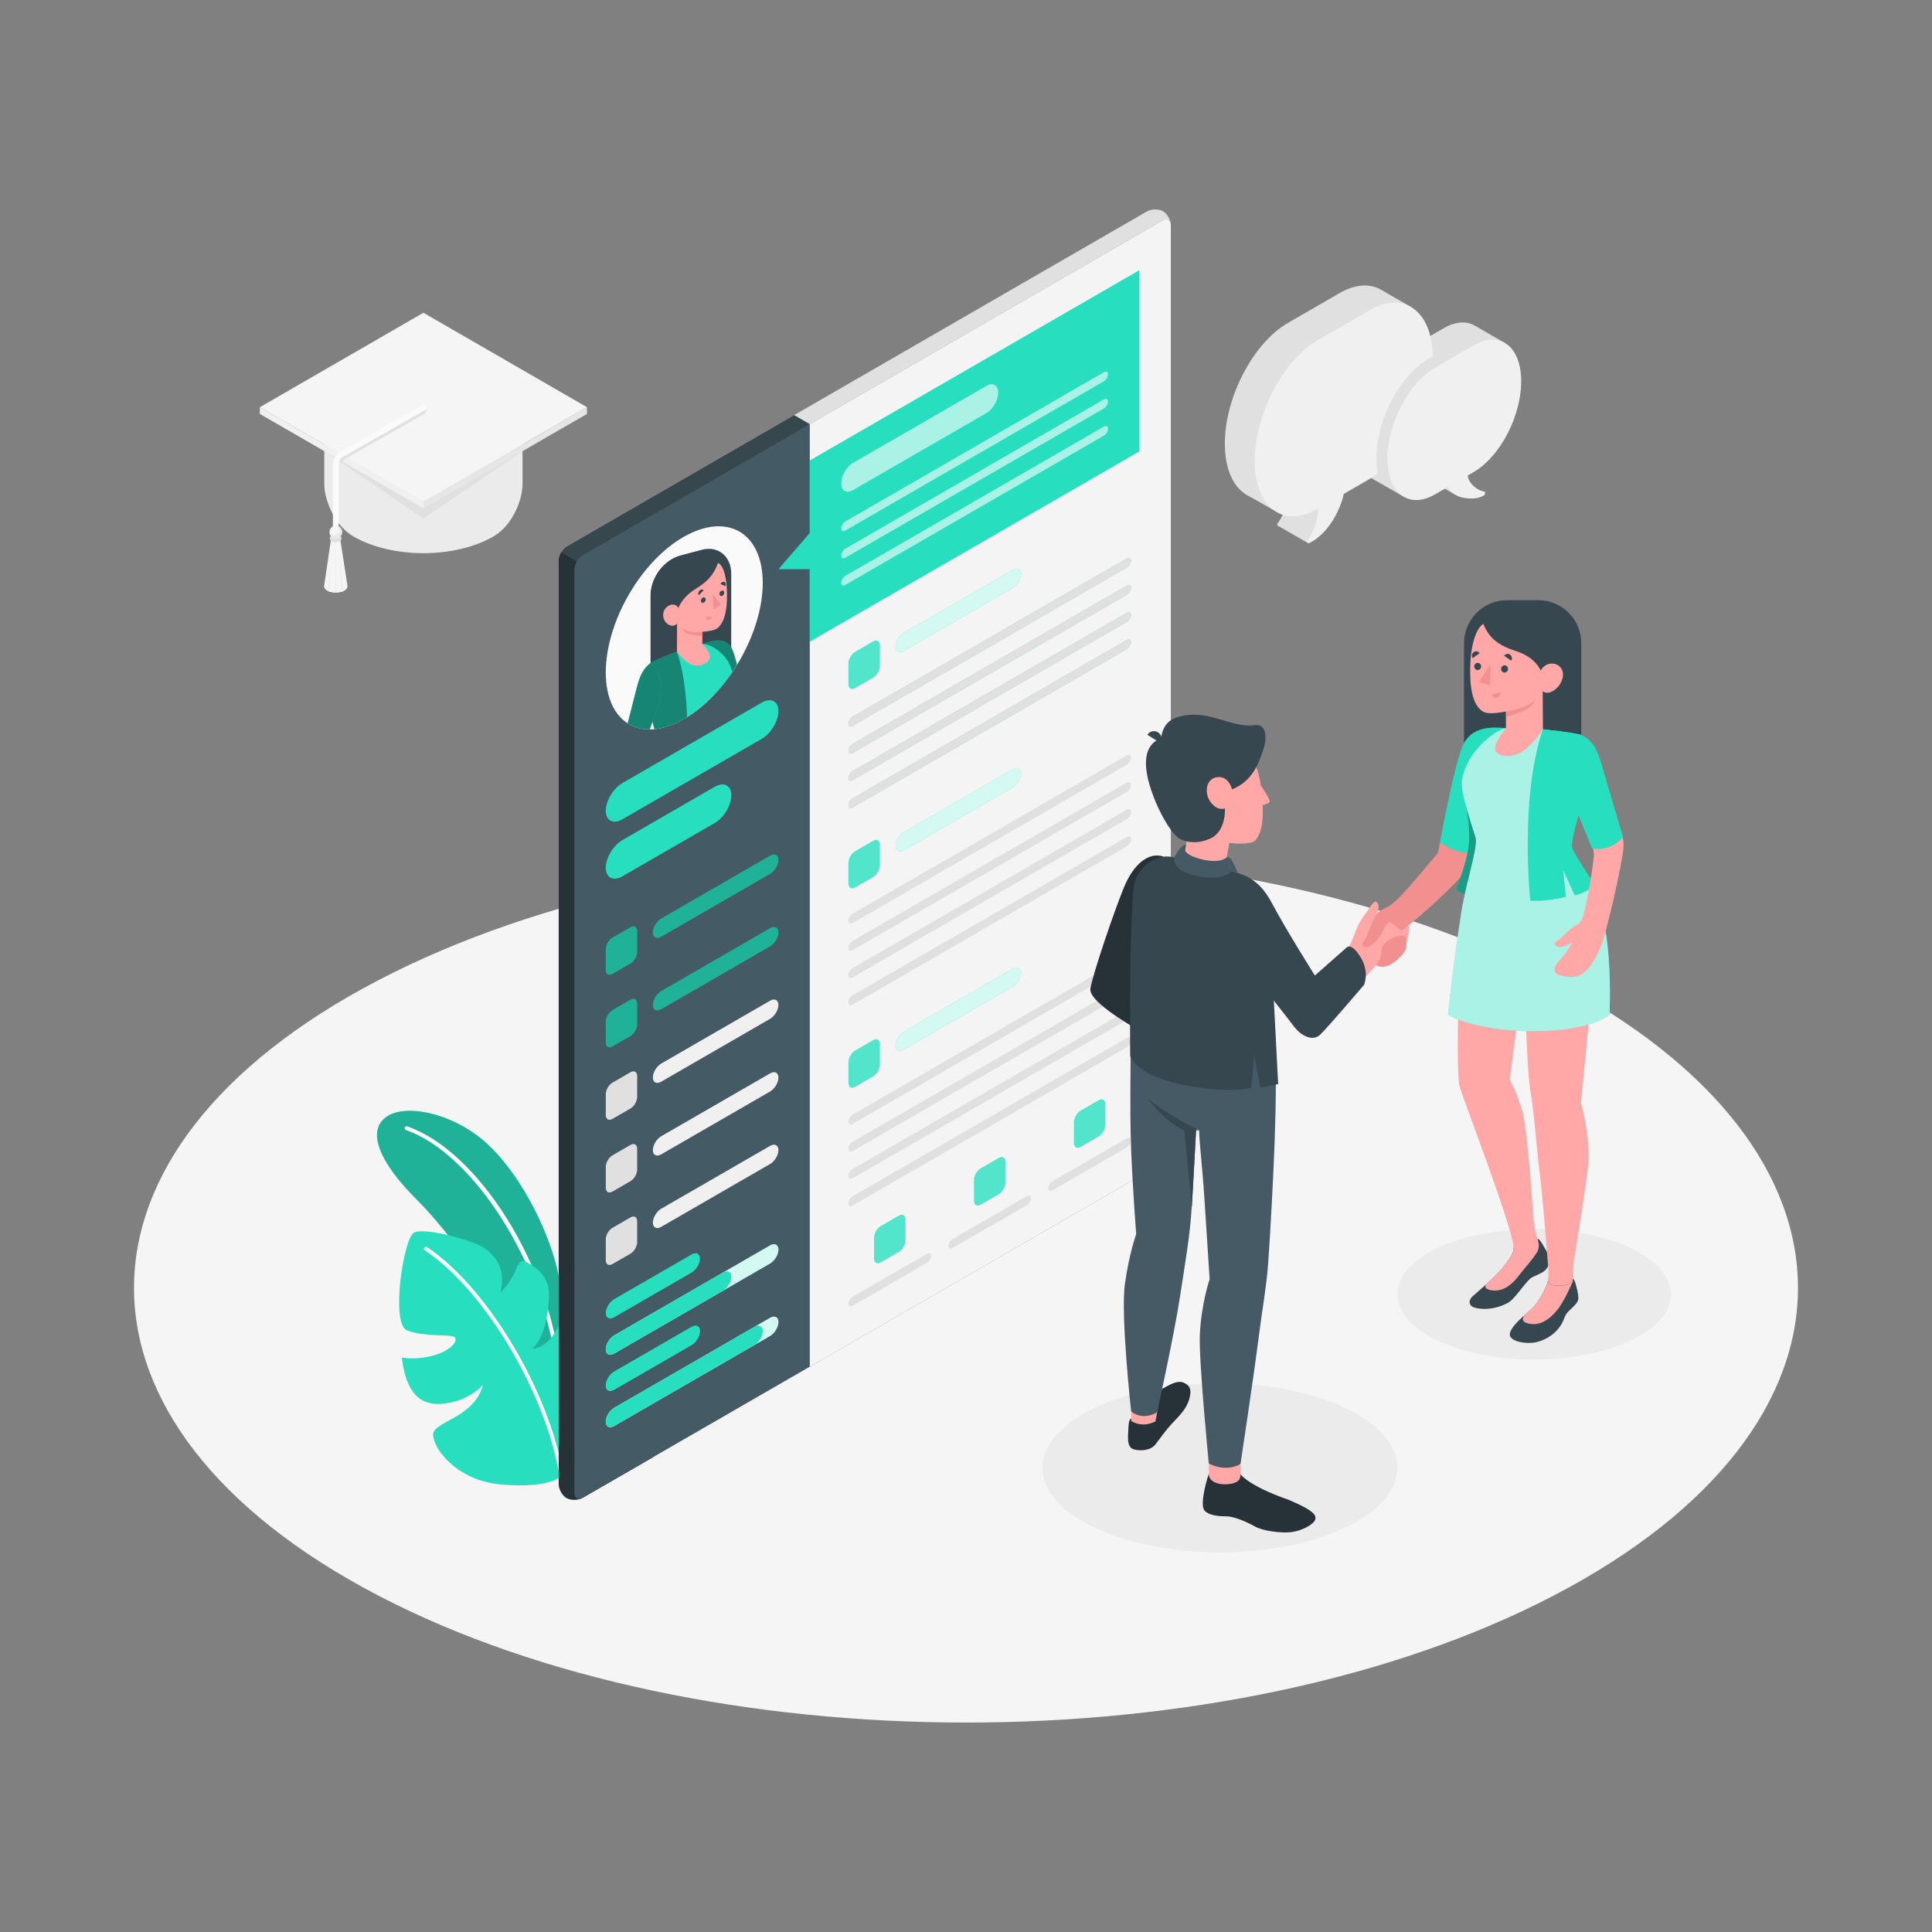 <?xml version="1.0" encoding="utf-8"?>
<!-- Generator: Adobe Illustrator 27.5.0, SVG Export Plug-In . SVG Version: 6.00 Build 0)  -->
<svg version="1.1" xmlns="http://www.w3.org/2000/svg" xmlns:xlink="http://www.w3.org/1999/xlink" x="0px" y="0px"
	 viewBox="0 0 500 500" style="enable-background:new 0 0 500 500;" xml:space="preserve">
<rect x="0" y="0" width="500" height="500" fill="#808080" stroke="none"/>
<g id="Floor">
	<path style="fill:#F5F5F5;" d="M97.748,412.848c84.087,43.927,220.419,43.929,304.505,0.001
		c84.087-43.929,84.087-115.149,0-159.077c-84.087-43.928-220.419-43.928-304.506-0.001C13.66,297.699,13.66,368.92,97.748,412.848z
		"/>
</g>
<g id="Shadow">
	<g id="XMLID_510_">
		<g id="XMLID_511_">
			<path style="fill:#EBEBEB;" d="M348.172,395.336c-17.929,8.546-46.998,8.546-64.927,0c-17.93-8.544-17.93-22.399,0-30.945
				c17.929-8.544,46.997-8.544,64.927,0C366.101,372.936,366.101,386.792,348.172,395.336z"/>
		</g>
	</g>
	<g id="XMLID_576_">
		<g id="XMLID_577_">
			<path style="fill:#EBEBEB;" d="M422.082,346.898c-13.832,6.593-36.257,6.593-50.089,0c-13.832-6.591-13.832-17.28,0-23.874
				c13.832-6.591,36.257-6.591,50.089,0C435.914,329.617,435.914,340.306,422.082,346.898z"/>
		</g>
	</g>
</g>
<g id="Plants">
	<g>
		<g>
			<g id="XMLID_73_">
				<path style="fill:#27DEBF;" d="M144.591,330.23c-2.042-10.56-9.325-25.612-18.248-33.988
					c-8.592-8.064-21.341-10.871-26.421-7.157c-5.079,3.715-1.75,11.763,8.11,21.562c11.124,11.055,32.495,41.714,36.557,59.087
					L144.591,330.23z"/>
			</g>
			<g id="XMLID_3_" style="opacity:0.2;">
				<path d="M144.591,330.23c-2.042-10.56-9.325-25.612-18.248-33.988c-8.592-8.064-21.341-10.871-26.421-7.157
					c-5.079,3.715-1.75,11.763,8.11,21.562c11.124,11.055,32.495,41.714,36.557,59.087L144.591,330.23z"/>
			</g>
		</g>
		<g id="XMLID_242_">
			<path style="fill:#FFFFFF;" d="M144.589,355.638c-0.255,0-0.473-0.194-0.497-0.453c-2.525-26.607-21.124-56.509-39.022-62.735
				c-0.261-0.091-0.399-0.376-0.308-0.637c0.091-0.262,0.377-0.397,0.636-0.309c18.541,6.45,37.087,36.164,39.689,63.587
				c0.026,0.274-0.175,0.519-0.45,0.545C144.621,355.637,144.605,355.638,144.589,355.638z"/>
		</g>
		<g id="XMLID_237_">
			<g id="XMLID_103_">
				<path style="fill:#27DEBF;" d="M144.59,382.487c0,0-3.459,2.764-15.009,1.682c-11.55-1.082-17.486-9.332-17.486-12.874
					c0-3.542,10.604-4.141,12.908-12.923c0,0-2.827,3.562-8.846,4.691s-10.815-0.791-12.185-11.727c0,0,4.074,0.795,8.822-0.73
					c4.748-1.526,5.879-4.133,4.635-4.695c-1.244-0.562-7.853,0.053-12.097-1.611s-0.953-23.688,1.777-25.264
					c2.73-1.576,15.931,2.134,18.491,4.114c2.28,1.763,5.477,4.81,3.958,11.263c0,0,2.393-2.014,3.973-5.879
					c1.242-3.038,2.136-2.301,4.02-1.16c1.884,1.141,3.944,3.212,4.389,6.015c0.445,2.803-0.276,12.463-4.22,15.601
					c0,0,3.781,0.484,6.87-5.902c0,0,6.031,2.421,7.357,6.346C153.272,353.36,154.854,372.533,144.59,382.487z"/>
			</g>
			<g id="XMLID_51_">
				<path style="fill:#FFFFFF;" d="M145.605,384.67c-0.249,0-0.465-0.185-0.496-0.439c-2.635-21.607-19.072-49.953-35.176-60.664
					c-0.23-0.152-0.292-0.463-0.14-0.693c0.154-0.23,0.464-0.292,0.693-0.139c16.308,10.846,32.95,39.525,35.614,61.375
					c0.034,0.274-0.162,0.523-0.436,0.557C145.646,384.669,145.625,384.67,145.605,384.67z"/>
			</g>
		</g>
	</g>
</g>
<g id="Device">
	<path style="fill:#E0E0E0;" d="M146.622,387.688c-1.122-0.648-2.031-2.292-2.031-3.673V145.112c0-1.381,0.969-3.06,2.165-3.75
		l150.026-86.618c1.196-0.69,3.074-0.725,4.196-0.077c1.122,0.648,2.031,2.292,2.031,3.673L150.818,387.611
		C149.622,388.301,147.743,388.336,146.622,387.688z"/>
	<g>
		<path style="fill:#37474F;" d="M148.651,149.648l60.932-39.869l-4.063-2.345l-58.764,33.928c-1.196,0.69-2.165,2.369-2.165,3.75
			v2.192L148.651,149.648z"/>
		<path style="opacity:0.2;fill:#37474F;" d="M148.651,149.648l60.932-39.869l-4.063-2.345l-58.764,33.928
			c-1.196,0.69-2.165,2.369-2.165,3.75v2.192L148.651,149.648z"/>
	</g>
	<g>
		<path style="fill:#263238;" d="M168.962,156.683l-23.737-13.705c-0.392,0.678-0.634,1.443-0.634,2.133v238.903
			c0,1.381,0.91,3.025,2.031,3.673c1.121,0.648,3,0.613,4.196-0.077l18.144-10.475L168.962,156.683z"/>
		<path style="opacity:0.4;fill:#263238;" d="M168.962,156.683l-23.737-13.705c-0.392,0.678-0.634,1.443-0.634,2.133v238.903
			c0,1.381,0.91,3.025,2.031,3.673c1.121,0.648,3,0.613,4.196-0.077l18.144-10.475L168.962,156.683z"/>
	</g>
	<g>
		<path style="fill:#455A64;" d="M150.818,387.611l150.027-86.618c1.196-0.69,2.165-2.369,2.165-3.75l-0.001-238.903
			c0-1.381-0.969-1.94-2.165-1.25l-150.027,86.618c-1.196,0.69-2.165,2.369-2.165,3.75l0.001,238.903
			C148.653,387.741,149.622,388.301,150.818,387.611z"/>
		<path style="opacity:0.1;fill:#455A64;" d="M150.818,387.611l150.027-86.618c1.196-0.69,2.165-2.369,2.165-3.75l-0.001-238.903
			c0-1.381-0.969-1.94-2.165-1.25l-150.027,86.618c-1.196,0.69-2.165,2.369-2.165,3.75l0.001,238.903
			C148.653,387.741,149.622,388.301,150.818,387.611z"/>
	</g>
	<path style="fill:#27DEBF;" d="M161.106,202.639l36.022-20.797c2.391-1.381,4.33-0.4,4.33,2.19c0,2.59-1.939,5.81-4.33,7.19
		l-36.022,20.797c-2.391,1.381-4.33,0.4-4.33-2.19C156.776,207.239,158.715,204.02,161.106,202.639z"/>
	<path style="fill:#27DEBF;" d="M161.106,217.398l23.836-13.762c2.391-1.381,4.33-0.4,4.33,2.19c0,2.59-1.939,5.81-4.33,7.19
		l-23.836,13.762c-2.391,1.381-4.33,0.4-4.33-2.19C156.776,221.998,158.715,218.778,161.106,217.398z"/>
	<path style="fill:#27DEBF;" d="M158.508,242.663l4.66-2.691c0.957-0.552,1.732-0.105,1.732,1v5.381c0,1.105-0.775,2.448-1.732,3
		l-4.66,2.69c-0.957,0.552-1.732,0.105-1.732-1v-5.381C156.776,244.559,157.552,243.216,158.508,242.663z"/>
	<path style="opacity:0.2;" d="M158.508,242.663l4.66-2.691c0.957-0.552,1.732-0.105,1.732,1v5.381c0,1.105-0.775,2.448-1.732,3
		l-4.66,2.69c-0.957,0.552-1.732,0.105-1.732-1v-5.381C156.776,244.559,157.552,243.216,158.508,242.663z"/>
	<g>
		<g>
			<path style="fill:#27DEBF;" d="M158.508,261.426l4.66-2.691c0.957-0.552,1.732-0.104,1.732,1v5.381c0,1.105-0.775,2.448-1.732,3
				l-4.66,2.69c-0.957,0.552-1.732,0.105-1.732-1v-5.381C156.776,263.322,157.552,261.978,158.508,261.426z"/>
		</g>
		<g style="opacity:0.2;">
			<path d="M158.508,261.426l4.66-2.691c0.957-0.552,1.732-0.104,1.732,1v5.381c0,1.105-0.775,2.448-1.732,3l-4.66,2.69
				c-0.957,0.552-1.732,0.105-1.732-1v-5.381C156.776,263.322,157.552,261.978,158.508,261.426z"/>
		</g>
	</g>
	<g>
		<path style="fill:#27DEBF;" d="M171.127,256.486l28.166-16.262c1.196-0.69,2.165-0.2,2.165,1.095c0,1.295-0.969,2.905-2.165,3.595
			l-28.166,16.262c-1.196,0.69-2.165,0.2-2.165-1.095C168.962,258.786,169.932,257.176,171.127,256.486z"/>
		<path style="opacity:0.2;" d="M171.127,256.486l28.166-16.262c1.196-0.69,2.165-0.2,2.165,1.095c0,1.295-0.969,2.905-2.165,3.595
			l-28.166,16.262c-1.196,0.69-2.165,0.2-2.165-1.095C168.962,258.786,169.932,257.176,171.127,256.486z"/>
	</g>
	<g>
		<path style="fill:#E0E0E0;" d="M158.508,280.187l4.66-2.691c0.957-0.552,1.732-0.105,1.732,1v5.381c0,1.104-0.775,2.448-1.732,3
			l-4.66,2.69c-0.957,0.552-1.732,0.104-1.732-1v-5.381C156.776,282.082,157.552,280.739,158.508,280.187z"/>
	</g>
	<g>
		<path style="fill:#F0F0F0;" d="M171.127,275.246l28.166-16.262c1.196-0.69,2.165-0.2,2.165,1.095c0,1.295-0.969,2.905-2.165,3.595
			l-28.166,16.262c-1.196,0.69-2.165,0.2-2.165-1.095C168.962,277.546,169.932,275.937,171.127,275.246z"/>
	</g>
	<g>
		<path style="fill:#E0E0E0;" d="M158.508,298.998l4.66-2.69c0.957-0.552,1.732-0.105,1.732,1v5.381c0,1.105-0.775,2.448-1.732,3
			l-4.66,2.69c-0.957,0.552-1.732,0.104-1.732-1v-5.381C156.776,300.893,157.552,299.55,158.508,298.998z"/>
	</g>
	<g>
		<path style="fill:#F0F0F0;" d="M171.127,294.057l28.166-16.262c1.196-0.69,2.165-0.2,2.165,1.095c0,1.295-0.969,2.905-2.165,3.595
			l-28.166,16.262c-1.196,0.69-2.165,0.2-2.165-1.095C168.962,296.357,169.932,294.747,171.127,294.057z"/>
	</g>
	<g>
		<path style="fill:#E0E0E0;" d="M158.508,317.758l4.66-2.691c0.957-0.552,1.732-0.105,1.732,1v5.381c0,1.105-0.775,2.448-1.732,3
			l-4.66,2.69c-0.957,0.552-1.732,0.105-1.732-1v-5.381C156.776,319.653,157.552,318.31,158.508,317.758z"/>
	</g>
	<g>
		<path style="fill:#F0F0F0;" d="M171.127,312.817l28.166-16.262c1.196-0.69,2.165-0.2,2.165,1.095c0,1.295-0.969,2.905-2.165,3.595
			l-28.166,16.262c-1.196,0.69-2.165,0.2-2.165-1.095C168.962,315.117,169.932,313.508,171.127,312.817z"/>
	</g>
	<g>
		<path style="fill:#27DEBF;" d="M158.942,336.222l20.042-11.571c1.196-0.69,2.165-0.2,2.165,1.095c0,1.295-0.969,2.905-2.165,3.595
			l-20.042,11.571c-1.196,0.69-2.165,0.2-2.165-1.095C156.777,338.522,157.746,336.913,158.942,336.222z"/>
	</g>
	<g>
		<path style="fill:#27DEBF;" d="M158.942,345.603l40.352-23.297c1.196-0.69,2.165-0.2,2.165,1.095c0,1.295-0.969,2.905-2.165,3.595
			l-40.352,23.297c-1.196,0.69-2.165,0.2-2.165-1.095C156.777,347.903,157.746,346.294,158.942,345.603z"/>
		<path style="opacity:0.8;fill:#FFFFFF;" d="M158.942,345.603l40.352-23.297c1.196-0.69,2.165-0.2,2.165,1.095
			c0,1.295-0.969,2.905-2.165,3.595l-40.352,23.297c-1.196,0.69-2.165,0.2-2.165-1.095
			C156.777,347.903,157.746,346.294,158.942,345.603z"/>
	</g>
	<g>
		<path style="fill:#27DEBF;" d="M158.942,345.603l28.167-16.262c1.196-0.69,2.165-0.2,2.165,1.096c0,1.295-0.97,2.905-2.165,3.595
			l-28.166,16.261c-1.196,0.69-2.165,0.2-2.165-1.095C156.777,347.903,157.746,346.294,158.942,345.603z"/>
	</g>
	<path style="fill:#27DEBF;" d="M158.942,354.973l20.042-11.571c1.196-0.69,2.165-0.2,2.165,1.095c0,1.295-0.969,2.905-2.165,3.595
		l-20.042,11.571c-1.196,0.69-2.165,0.2-2.165-1.095C156.777,357.273,157.746,355.664,158.942,354.973z"/>
	<g>
		<path style="fill:#27DEBF;" d="M171.127,237.723l28.166-16.262c1.196-0.69,2.165-0.2,2.165,1.095c0,1.295-0.969,2.905-2.165,3.595
			l-28.166,16.262c-1.196,0.69-2.165,0.2-2.165-1.095C168.962,240.023,169.932,238.413,171.127,237.723z"/>
		<path style="opacity:0.2;" d="M171.127,237.723l28.166-16.262c1.196-0.69,2.165-0.2,2.165,1.095c0,1.295-0.969,2.905-2.165,3.595
			l-28.166,16.262c-1.196,0.69-2.165,0.2-2.165-1.095C168.962,240.023,169.932,238.413,171.127,237.723z"/>
	</g>
	<g>
		<path style="fill:#27DEBF;" d="M158.942,354.973l20.042-11.571c1.196-0.69,2.165-0.2,2.165,1.095c0,1.295-0.969,2.905-2.165,3.595
			l-20.042,11.571c-1.196,0.69-2.165,0.2-2.165-1.095C156.777,357.273,157.746,355.664,158.942,354.973z"/>
	</g>
	<g>
		<path style="fill:#27DEBF;" d="M158.942,364.354l40.352-23.297c1.196-0.69,2.165-0.2,2.165,1.095c0,1.295-0.969,2.905-2.165,3.595
			l-40.352,23.297c-1.196,0.69-2.165,0.2-2.165-1.095C156.777,366.654,157.746,365.045,158.942,364.354z"/>
		<path style="opacity:0.8;fill:#FFFFFF;" d="M158.942,364.354l40.352-23.297c1.196-0.69,2.165-0.2,2.165,1.095
			c0,1.295-0.969,2.905-2.165,3.595l-40.352,23.297c-1.196,0.69-2.165,0.2-2.165-1.095
			C156.777,366.654,157.746,365.045,158.942,364.354z"/>
	</g>
	<g>
		<path style="fill:#27DEBF;" d="M158.942,364.354l36.291-20.952c1.196-0.69,2.165-0.2,2.165,1.095c0,1.295-0.97,2.905-2.166,3.595
			l-36.29,20.952c-1.196,0.69-2.165,0.2-2.165-1.095C156.777,366.654,157.746,365.045,158.942,364.354z"/>
	</g>
	<g>
		<path style="fill:#EBEBEB;" d="M300.844,57.089l-91.261,52.69v243.904l91.262-52.69c1.196-0.69,2.165-2.369,2.165-3.75
			l-0.001-238.903C303.009,56.958,302.039,56.399,300.844,57.089z"/>
		<path style="opacity:0.6;fill:#FAFAFA;" d="M300.844,57.089l-91.261,52.69v243.904l91.262-52.69
			c1.196-0.69,2.165-2.369,2.165-3.75l-0.001-238.903C303.009,56.958,302.039,56.399,300.844,57.089z"/>
	</g>
	<polygon style="fill:#27DEBF;" points="209.582,119.16 209.583,137.922 201.458,147.303 209.581,147.303 209.582,166.065 
		294.885,116.815 294.885,69.91 	"/>
	<g style="opacity:0.6;">
		<path style="fill:#FFFFFF;" d="M220.737,119.813l34.558-19.952c1.674-0.966,3.031-0.183,3.031,1.75v0.036
			c0,1.933-1.357,4.284-3.031,5.25l-34.557,19.953c-1.674,0.966-3.031,0.183-3.031-1.75v-0.036
			C217.706,123.13,219.063,120.779,220.737,119.813z"/>
	</g>
	<path style="fill:#27DEBF;" d="M218.789,134.952l66.89-38.619c0.598-0.345,1.082-0.1,1.082,0.548c0,0.648-0.485,1.452-1.082,1.798
		l-66.89,38.619c-0.598,0.345-1.083,0.1-1.083-0.548S218.191,135.297,218.789,134.952z"/>
	<g>
		<path style="fill:#27DEBF;" d="M218.789,134.952l66.89-38.619c0.598-0.345,1.082-0.1,1.082,0.548c0,0.648-0.485,1.452-1.082,1.798
			l-66.89,38.619c-0.598,0.345-1.083,0.1-1.083-0.548S218.191,135.297,218.789,134.952z"/>
		<path style="opacity:0.6;fill:#FFFFFF;" d="M218.789,134.952l66.89-38.619c0.598-0.345,1.082-0.1,1.082,0.548
			c0,0.648-0.485,1.452-1.082,1.798l-66.89,38.619c-0.598,0.345-1.083,0.1-1.083-0.548S218.191,135.297,218.789,134.952z"/>
	</g>
	<g>
		<g>
			<path style="fill:#27DEBF;" d="M218.789,141.987l66.89-38.619c0.598-0.345,1.082-0.1,1.082,0.548
				c0,0.648-0.485,1.452-1.082,1.798l-66.89,38.619c-0.598,0.345-1.083,0.1-1.083-0.548S218.191,142.333,218.789,141.987z"/>
			<path style="opacity:0.6;fill:#FFFFFF;" d="M218.789,141.987l66.89-38.619c0.598-0.345,1.082-0.1,1.082,0.548
				c0,0.648-0.485,1.452-1.082,1.798l-66.89,38.619c-0.598,0.345-1.083,0.1-1.083-0.548S218.191,142.333,218.789,141.987z"/>
		</g>
		<path style="opacity:0.6;fill:#FFFFFF;" d="M218.789,149.023l66.89-38.619c0.598-0.345,1.082-0.1,1.082,0.548
			c0,0.648-0.485,1.452-1.082,1.798l-66.89,38.619c-0.598,0.345-1.083,0.1-1.083-0.548S218.191,149.368,218.789,149.023z"/>
	</g>
	<g>
		<path style="fill:#27DEBF;" d="M221.309,168.696l4.66-2.691c0.957-0.552,1.732-0.105,1.732,1v5.381c0,1.105-0.776,2.448-1.732,3
			l-4.66,2.69c-0.957,0.552-1.732,0.105-1.732-1v-5.381C219.577,170.592,220.352,169.248,221.309,168.696z"/>
		<path style="opacity:0.2;fill:#FFFFFF;" d="M221.309,168.696l4.66-2.691c0.957-0.552,1.732-0.105,1.732,1v5.381
			c0,1.105-0.776,2.448-1.732,3l-4.66,2.69c-0.957,0.552-1.732,0.105-1.732-1v-5.381
			C219.577,170.592,220.352,169.248,221.309,168.696z"/>
	</g>
	<g>
		<path style="fill:#27DEBF;" d="M233.928,163.755l28.166-16.262c1.196-0.69,2.165-0.2,2.165,1.095c0,1.295-0.969,2.905-2.165,3.595
			l-28.166,16.262c-1.196,0.69-2.165,0.2-2.165-1.095C231.763,166.055,232.732,164.446,233.928,163.755z"/>
		<path style="opacity:0.8;fill:#FFFFFF;" d="M233.928,163.755l28.166-16.262c1.196-0.69,2.165-0.2,2.165,1.095
			c0,1.295-0.969,2.905-2.165,3.595l-28.166,16.262c-1.196,0.69-2.165,0.2-2.165-1.095
			C231.763,166.055,232.732,164.446,233.928,163.755z"/>
	</g>
	<path style="fill:#27DEBF;" d="M220.659,185.497l70.952-40.971c0.598-0.345,1.083-0.1,1.083,0.548c0,0.648-0.485,1.452-1.083,1.798
		l-70.952,40.971c-0.598,0.345-1.083,0.1-1.083-0.548S220.061,185.842,220.659,185.497z"/>
	<path style="fill:#27DEBF;" d="M220.659,192.532l70.952-40.971c0.598-0.345,1.083-0.1,1.083,0.548s-0.485,1.452-1.083,1.798
		l-70.952,40.971c-0.598,0.345-1.083,0.1-1.083-0.548S220.061,192.878,220.659,192.532z"/>
	<path style="fill:#27DEBF;" d="M220.659,199.568l70.952-40.971c0.598-0.345,1.083-0.1,1.083,0.548s-0.485,1.452-1.083,1.798
		l-70.952,40.971c-0.598,0.345-1.083,0.1-1.083-0.548S220.061,199.913,220.659,199.568z"/>
	<path style="fill:#27DEBF;" d="M220.659,206.623l70.952-40.971c0.598-0.345,1.083-0.1,1.083,0.548c0,0.648-0.485,1.452-1.083,1.798
		l-70.952,40.971c-0.598,0.345-1.083,0.1-1.083-0.548C219.577,207.773,220.061,206.968,220.659,206.623z"/>
	<g>
		<path style="fill:#E0E0E0;" d="M220.659,185.497l70.952-40.971c0.598-0.345,1.083-0.1,1.083,0.548
			c0,0.648-0.485,1.452-1.083,1.798l-70.952,40.971c-0.598,0.345-1.083,0.1-1.083-0.548S220.061,185.842,220.659,185.497z"/>
		<path style="fill:#E0E0E0;" d="M220.659,192.532l70.952-40.971c0.598-0.345,1.083-0.1,1.083,0.548s-0.485,1.452-1.083,1.798
			l-70.952,40.971c-0.598,0.345-1.083,0.1-1.083-0.548S220.061,192.878,220.659,192.532z"/>
		<path style="fill:#E0E0E0;" d="M220.659,199.568l70.952-40.971c0.598-0.345,1.083-0.1,1.083,0.548s-0.485,1.452-1.083,1.798
			l-70.952,40.971c-0.598,0.345-1.083,0.1-1.083-0.548S220.061,199.913,220.659,199.568z"/>
		<path style="fill:#E0E0E0;" d="M220.659,206.623l70.952-40.971c0.598-0.345,1.083-0.1,1.083,0.548
			c0,0.648-0.485,1.452-1.083,1.798l-70.952,40.971c-0.598,0.345-1.083,0.1-1.083-0.548
			C219.577,207.773,220.061,206.968,220.659,206.623z"/>
		<path style="opacity:0.8;fill:#E0E0E0;" d="M220.659,185.497l70.952-40.971c0.598-0.345,1.083-0.1,1.083,0.548
			c0,0.648-0.485,1.452-1.083,1.798l-70.952,40.971c-0.598,0.345-1.083,0.1-1.083-0.548S220.061,185.842,220.659,185.497z"/>
		<path style="opacity:0.8;fill:#E0E0E0;" d="M220.659,192.532l70.952-40.971c0.598-0.345,1.083-0.1,1.083,0.548
			s-0.485,1.452-1.083,1.798l-70.952,40.971c-0.598,0.345-1.083,0.1-1.083-0.548S220.061,192.878,220.659,192.532z"/>
		<path style="opacity:0.8;fill:#E0E0E0;" d="M220.659,199.568l70.952-40.971c0.598-0.345,1.083-0.1,1.083,0.548
			s-0.485,1.452-1.083,1.798l-70.952,40.971c-0.598,0.345-1.083,0.1-1.083-0.548S220.061,199.913,220.659,199.568z"/>
		<path style="opacity:0.8;fill:#E0E0E0;" d="M220.659,206.623l70.952-40.971c0.598-0.345,1.083-0.1,1.083,0.548
			c0,0.648-0.485,1.452-1.083,1.798l-70.952,40.971c-0.598,0.345-1.083,0.1-1.083-0.548
			C219.577,207.773,220.061,206.968,220.659,206.623z"/>
	</g>
	<g>
		<path style="fill:#E0E0E0;" d="M220.659,236.497l70.952-40.971c0.598-0.345,1.083-0.1,1.083,0.548
			c0,0.648-0.485,1.452-1.083,1.798l-70.952,40.971c-0.598,0.345-1.083,0.1-1.083-0.548S220.061,236.842,220.659,236.497z"/>
		<path style="fill:#E0E0E0;" d="M220.659,243.532l70.952-40.971c0.598-0.345,1.083-0.1,1.083,0.548s-0.485,1.452-1.083,1.798
			l-70.952,40.971c-0.598,0.345-1.083,0.1-1.083-0.548S220.061,243.878,220.659,243.532z"/>
		<path style="fill:#E0E0E0;" d="M220.659,250.568l70.952-40.971c0.598-0.345,1.083-0.1,1.083,0.548s-0.485,1.452-1.083,1.798
			l-70.952,40.971c-0.598,0.345-1.083,0.1-1.083-0.548S220.061,250.913,220.659,250.568z"/>
		<path style="fill:#E0E0E0;" d="M220.659,257.623l70.952-40.971c0.598-0.345,1.083-0.1,1.083,0.548
			c0,0.648-0.485,1.452-1.083,1.798l-70.952,40.971c-0.598,0.345-1.083,0.1-1.083-0.548
			C219.577,258.773,220.061,257.968,220.659,257.623z"/>
		<path style="opacity:0.8;fill:#E0E0E0;" d="M220.659,236.497l70.952-40.971c0.598-0.345,1.083-0.1,1.083,0.548
			c0,0.648-0.485,1.452-1.083,1.798l-70.952,40.971c-0.598,0.345-1.083,0.1-1.083-0.548S220.061,236.842,220.659,236.497z"/>
		<path style="opacity:0.8;fill:#E0E0E0;" d="M220.659,243.532l70.952-40.971c0.598-0.345,1.083-0.1,1.083,0.548
			s-0.485,1.452-1.083,1.798l-70.952,40.971c-0.598,0.345-1.083,0.1-1.083-0.548S220.061,243.878,220.659,243.532z"/>
		<path style="opacity:0.8;fill:#E0E0E0;" d="M220.659,250.568l70.952-40.971c0.598-0.345,1.083-0.1,1.083,0.548
			s-0.485,1.452-1.083,1.798l-70.952,40.971c-0.598,0.345-1.083,0.1-1.083-0.548S220.061,250.913,220.659,250.568z"/>
		<path style="opacity:0.8;fill:#E0E0E0;" d="M220.659,257.623l70.952-40.971c0.598-0.345,1.083-0.1,1.083,0.548
			c0,0.648-0.485,1.452-1.083,1.798l-70.952,40.971c-0.598,0.345-1.083,0.1-1.083-0.548
			C219.577,258.773,220.061,257.968,220.659,257.623z"/>
	</g>
	<g>
		<path style="fill:#E0E0E0;" d="M220.659,288.497l70.952-40.971c0.598-0.345,1.083-0.1,1.083,0.548
			c0,0.648-0.485,1.452-1.083,1.798l-70.952,40.971c-0.598,0.345-1.083,0.1-1.083-0.548
			C219.577,289.647,220.061,288.842,220.659,288.497z"/>
		<path style="fill:#E0E0E0;" d="M220.659,295.532l70.952-40.971c0.598-0.345,1.083-0.1,1.083,0.548s-0.485,1.452-1.083,1.798
			l-70.952,40.971c-0.598,0.345-1.083,0.1-1.083-0.548C219.577,296.682,220.061,295.878,220.659,295.532z"/>
		<path style="fill:#E0E0E0;" d="M220.659,302.568l70.952-40.971c0.598-0.345,1.083-0.1,1.083,0.548
			c0,0.648-0.485,1.452-1.083,1.798l-70.952,40.971c-0.598,0.345-1.083,0.1-1.083-0.548
			C219.577,303.718,220.061,302.913,220.659,302.568z"/>
		<path style="fill:#E0E0E0;" d="M220.659,309.623l70.952-40.971c0.598-0.345,1.083-0.1,1.083,0.548
			c0,0.648-0.485,1.452-1.083,1.798l-70.952,40.971c-0.598,0.345-1.083,0.1-1.083-0.548
			C219.577,310.773,220.061,309.968,220.659,309.623z"/>
		<path style="opacity:0.8;fill:#E0E0E0;" d="M220.659,288.497l70.952-40.971c0.598-0.345,1.083-0.1,1.083,0.548
			c0,0.648-0.485,1.452-1.083,1.798l-70.952,40.971c-0.598,0.345-1.083,0.1-1.083-0.548
			C219.577,289.647,220.061,288.842,220.659,288.497z"/>
		<path style="opacity:0.8;fill:#E0E0E0;" d="M220.659,295.532l70.952-40.971c0.598-0.345,1.083-0.1,1.083,0.548
			s-0.485,1.452-1.083,1.798l-70.952,40.971c-0.598,0.345-1.083,0.1-1.083-0.548C219.577,296.682,220.061,295.878,220.659,295.532z"
			/>
		<path style="opacity:0.8;fill:#E0E0E0;" d="M220.659,302.568l70.952-40.971c0.598-0.345,1.083-0.1,1.083,0.548
			c0,0.648-0.485,1.452-1.083,1.798l-70.952,40.971c-0.598,0.345-1.083,0.1-1.083-0.548
			C219.577,303.718,220.061,302.913,220.659,302.568z"/>
		<path style="opacity:0.8;fill:#E0E0E0;" d="M220.659,309.623l70.952-40.971c0.598-0.345,1.083-0.1,1.083,0.548
			c0,0.648-0.485,1.452-1.083,1.798l-70.952,40.971c-0.598,0.345-1.083,0.1-1.083-0.548
			C219.577,310.773,220.061,309.968,220.659,309.623z"/>
	</g>
	<g>
		<path style="fill:#27DEBF;" d="M221.309,220.292l4.66-2.69c0.957-0.552,1.732-0.105,1.732,1v5.381c0,1.105-0.776,2.448-1.732,3
			l-4.66,2.69c-0.957,0.552-1.732,0.105-1.732-1v-5.381C219.577,222.187,220.352,220.844,221.309,220.292z"/>
		<path style="opacity:0.2;fill:#FFFFFF;" d="M221.309,220.292l4.66-2.69c0.957-0.552,1.732-0.105,1.732,1v5.381
			c0,1.105-0.776,2.448-1.732,3l-4.66,2.69c-0.957,0.552-1.732,0.105-1.732-1v-5.381
			C219.577,222.187,220.352,220.844,221.309,220.292z"/>
	</g>
	<g>
		<path style="fill:#27DEBF;" d="M233.928,215.351l28.166-16.262c1.196-0.69,2.165-0.2,2.165,1.095c0,1.295-0.969,2.905-2.165,3.595
			l-28.166,16.262c-1.196,0.69-2.165,0.2-2.165-1.095S232.732,216.041,233.928,215.351z"/>
		<path style="opacity:0.8;fill:#FFFFFF;" d="M233.928,215.351l28.166-16.262c1.196-0.69,2.165-0.2,2.165,1.095
			c0,1.295-0.969,2.905-2.165,3.595l-28.166,16.262c-1.196,0.69-2.165,0.2-2.165-1.095S232.732,216.041,233.928,215.351z"/>
	</g>
	<g>
		<path style="fill:#27DEBF;" d="M221.309,271.887l4.66-2.69c0.957-0.552,1.732-0.105,1.732,1v5.381c0,1.105-0.776,2.448-1.732,3
			l-4.66,2.69c-0.957,0.552-1.732,0.105-1.732-1v-5.381C219.577,273.783,220.352,272.439,221.309,271.887z"/>
		<path style="opacity:0.2;fill:#FFFFFF;" d="M221.309,271.887l4.66-2.69c0.957-0.552,1.732-0.105,1.732,1v5.381
			c0,1.105-0.776,2.448-1.732,3l-4.66,2.69c-0.957,0.552-1.732,0.105-1.732-1v-5.381
			C219.577,273.783,220.352,272.439,221.309,271.887z"/>
	</g>
	<g>
		<path style="fill:#27DEBF;" d="M233.928,266.947l28.166-16.262c1.196-0.69,2.165-0.2,2.165,1.095c0,1.295-0.969,2.905-2.165,3.595
			l-28.166,16.262c-1.196,0.69-2.165,0.2-2.165-1.095C231.763,269.246,232.732,267.637,233.928,266.947z"/>
		<path style="opacity:0.8;fill:#FFFFFF;" d="M233.928,266.947l28.166-16.262c1.196-0.69,2.165-0.2,2.165,1.095
			c0,1.295-0.969,2.905-2.165,3.595l-28.166,16.262c-1.196,0.69-2.165,0.2-2.165-1.095
			C231.763,269.246,232.732,267.637,233.928,266.947z"/>
	</g>
	<path style="fill:#27DEBF;" d="M227.944,317.314l4.66-2.691c0.957-0.552,1.732-0.105,1.732,1v5.381c0,1.105-0.775,2.448-1.732,3
		l-4.66,2.69c-0.957,0.552-1.732,0.105-1.732-1v-5.381C226.212,319.209,226.987,317.866,227.944,317.314z"/>
	<path style="fill:#E0E0E0;" d="M220.659,335.592l19.229-11.1c0.598-0.345,1.083-0.1,1.083,0.548c0,0.648-0.485,1.452-1.083,1.798
		l-19.229,11.1c-0.598,0.345-1.083,0.1-1.083-0.548S220.061,335.937,220.659,335.592z"/>
	<path style="fill:#27DEBF;" d="M253.806,302.37l4.66-2.69c0.957-0.552,1.732-0.105,1.732,1v5.381c0,1.105-0.776,2.448-1.732,3
		l-4.66,2.69c-0.957,0.552-1.732,0.105-1.732-1v-5.381C252.074,304.266,252.849,302.923,253.806,302.37z"/>
	<path style="fill:#E0E0E0;" d="M246.521,320.649l19.229-11.1c0.598-0.345,1.083-0.1,1.083,0.548c0,0.648-0.485,1.452-1.083,1.798
		l-19.229,11.1c-0.598,0.345-1.082,0.1-1.082-0.548C245.439,321.799,245.924,320.994,246.521,320.649z"/>
	<path style="fill:#27DEBF;" d="M279.668,287.427l4.66-2.69c0.956-0.552,1.732-0.105,1.732,1v5.381c0,1.104-0.776,2.448-1.732,3
		l-4.66,2.69c-0.957,0.552-1.732,0.104-1.732-1v-5.381C277.936,289.323,278.711,287.979,279.668,287.427z"/>
	<path style="opacity:0.2;fill:#FFFFFF;" d="M227.944,317.314l4.66-2.691c0.957-0.552,1.732-0.105,1.732,1v5.381
		c0,1.105-0.775,2.448-1.732,3l-4.66,2.69c-0.957,0.552-1.732,0.105-1.732-1v-5.381
		C226.212,319.209,226.987,317.866,227.944,317.314z"/>
	<path style="opacity:0.2;fill:#FFFFFF;" d="M253.806,302.37l4.66-2.69c0.957-0.552,1.732-0.105,1.732,1v5.381
		c0,1.105-0.776,2.448-1.732,3l-4.66,2.69c-0.957,0.552-1.732,0.105-1.732-1v-5.381C252.074,304.266,252.849,302.923,253.806,302.37
		z"/>
	<path style="opacity:0.2;fill:#FFFFFF;" d="M279.668,287.427l4.66-2.69c0.956-0.552,1.732-0.105,1.732,1v5.381
		c0,1.104-0.776,2.448-1.732,3l-4.66,2.69c-0.957,0.552-1.732,0.104-1.732-1v-5.381
		C277.936,289.323,278.711,287.979,279.668,287.427z"/>
	<path style="fill:#E0E0E0;" d="M272.384,305.706l19.229-11.1c0.598-0.345,1.083-0.1,1.083,0.548c0,0.648-0.485,1.452-1.083,1.798
		l-19.229,11.1c-0.598,0.345-1.083,0.1-1.083-0.548C271.301,306.856,271.786,306.051,272.384,305.706z"/>
	<g>
		<defs>
			<path id="SVGID_1_" d="M177.086,138.856c-11.217,6.326-20.31,22.075-20.31,35.178c0,13.103,9.093,18.475,20.31,11.999
				c11.217-6.476,20.31-22.226,20.31-35.178C197.396,137.902,188.303,132.53,177.086,138.856z"/>
		</defs>
		<clipPath id="SVGID_00000126297510410568012260000009285510846504358785_">
			<use xlink:href="#SVGID_1_"  style="overflow:visible;"/>
		</clipPath>
		<path style="clip-path:url(#SVGID_00000126297510410568012260000009285510846504358785_);fill:#FAFAFA;" d="M177.086,138.856
			c-11.217,6.326-20.31,22.075-20.31,35.178c0,13.103,9.093,18.475,20.31,11.999c11.217-6.476,20.31-22.226,20.31-35.178
			C197.396,137.902,188.303,132.53,177.086,138.856z"/>
		<path style="clip-path:url(#SVGID_00000126297510410568012260000009285510846504358785_);fill:none;" d="M177.086,138.856
			c-11.217,6.326-20.31,22.075-20.31,35.178c0,13.103,9.093,18.475,20.31,11.999c11.217-6.476,20.31-22.226,20.31-35.178
			C197.396,137.902,188.303,132.53,177.086,138.856z"/>
		<path style="clip-path:url(#SVGID_00000126297510410568012260000009285510846504358785_);fill:none;" d="M177.086,138.856
			c-11.217,6.326-20.31,22.075-20.31,35.178c0,13.103,9.093,18.475,20.31,11.999c11.217-6.476,20.31-22.226,20.31-35.178
			C197.396,137.902,188.303,132.53,177.086,138.856z"/>
		<g id="XMLID_689_" style="clip-path:url(#SVGID_00000126297510410568012260000009285510846504358785_);">
			<g id="XMLID_690_">
				<path style="fill:#37474F;" d="M186.926,179.234l-16.255,4.355c-1.277,0.342-2.313-0.49-2.313-1.859v-27.681
					c0-4.536,3.431-9.132,7.662-10.266l5.555-1.489c4.232-1.134,7.663,1.624,7.663,6.159v27.681
					C189.239,177.505,188.203,178.892,186.926,179.234z"/>
			</g>
		</g>
		<g style="clip-path:url(#SVGID_00000126297510410568012260000009285510846504358785_);">
			<g id="XMLID_712_">
				<path style="fill:#F28F8F;" d="M187.708,186.393l-1.744-7.552c0,0,0.017-10.188-1.457-11.13
					c-1.474-0.942-1.868-1.117-1.868-1.117c1.862-0.642,5.784-1.128,7.024,2.455c1.169,3.378,2.92,11.711,3.751,15.815
					L187.708,186.393z"/>
			</g>
			<g id="XMLID_711_">
				<path style="fill:#27DEBF;" d="M187.569,186.43l-5.795-19.749c2.568-1.005,5.861-1.83,7.465,0.821
					c1.441,2.381,3.74,14.843,4.194,17.357L187.569,186.43z"/>
			</g>
			<g id="XMLID_4_" style="opacity:0.4;">
				<path d="M187.569,186.43l-5.795-19.749c2.568-1.005,5.861-1.83,7.465,0.821c1.441,2.381,3.74,14.843,4.194,17.357
					L187.569,186.43z"/>
			</g>
		</g>
		<g id="XMLID_710_" style="clip-path:url(#SVGID_00000126297510410568012260000009285510846504358785_);">
			<path style="fill:#27DEBF;" d="M188.348,186.222l-5.698,1.527c0.376-2.005,0.946-3.764,1.594-4.644
				c2.118-2.875,4.673-3.517,4.673-3.517S188.252,182.913,188.348,186.222z"/>
		</g>
		<g style="clip-path:url(#SVGID_00000126297510410568012260000009285510846504358785_);">
			<g id="XMLID_5_">
				<path style="fill:#27DEBF;" d="M188.348,186.222l-5.698,1.527c0.376-2.005,0.946-3.764,1.594-4.644
					c2.118-2.875,4.673-3.517,4.673-3.517S188.252,182.913,188.348,186.222z"/>
			</g>
			<g id="XMLID_7_" style="opacity:0.7;">
				<path d="M188.348,186.222l-5.698,1.527c0.376-2.005,0.946-3.764,1.594-4.644c2.118-2.875,4.673-3.517,4.673-3.517
					S188.252,182.913,188.348,186.222z"/>
			</g>
		</g>
		<g id="XMLID_681_" style="clip-path:url(#SVGID_00000126297510410568012260000009285510846504358785_);">
			<g id="XMLID_707_">
				<path style="fill:#27DEBF;" d="M187.125,186.549l-15.952,4.274l-1.767-5.458c0,0,4.67-10.93-1.098-13.733
					c0.736-0.551,6.885-2.957,6.885-2.957l6.607-1.978c1.257-0.337,6.35,1.921,7.64,6.928c0.459,1.779,0.299,3.36-2.286,12.579
					C187.138,186.31,187.131,186.429,187.125,186.549z"/>
			</g>
		</g>
		<g id="XMLID_669_" style="clip-path:url(#SVGID_00000126297510410568012260000009285510846504358785_);">
			<g id="XMLID_670_">
				<path style="fill:#FFA8A7;" d="M185.809,145.686c1.103,0.403,2.466,3.011,2.331,9.279c-0.114,5.312-1.711,7.045-2.513,7.636
					s-2.349,0.777-3.853,0.911v3.17c0,0,2.078,2.031,1.948,3.519c-0.131,1.489-3.001,2.601-4.946,1.702
					c-1.945-0.899-3.583-3.228-3.583-3.228l0.034-7.298c0,0-0.885,1.159-2.386,0.154c-1.239-0.829-1.656-2.675-0.691-3.984
					c0.965-1.309,2.75-1.501,3.434-0.187c0,0,0.836-2.712,4.3-4.853C183.014,150.573,184.715,148.855,185.809,145.686z"/>
			</g>
		</g>
		<g id="XMLID_665_" style="clip-path:url(#SVGID_00000126297510410568012260000009285510846504358785_);">
			<g id="XMLID_666_">
				<path style="fill:#37474F;" d="M182.638,155.112c0.018,0.376-0.245,0.769-0.587,0.878c-0.342,0.109-0.633-0.107-0.651-0.483
					c-0.018-0.376,0.245-0.769,0.587-0.878C182.329,154.52,182.621,154.736,182.638,155.112z"/>
			</g>
		</g>
		<g id="XMLID_663_" style="clip-path:url(#SVGID_00000126297510410568012260000009285510846504358785_);">
			<g id="XMLID_664_">
				<path style="fill:#F28F8F;" d="M182.804,159.545l1.439,0.106c-0.12,0.474-0.539,0.834-0.936,0.804
					C182.91,160.427,182.684,160.019,182.804,159.545z"/>
			</g>
		</g>
		<g id="XMLID_659_" style="clip-path:url(#SVGID_00000126297510410568012260000009285510846504358785_);">
			<g id="XMLID_660_">
				<path style="fill:#37474F;" d="M187.719,151.711l-1.254-0.595c0.229-0.445,0.695-0.673,1.041-0.508
					C187.853,150.772,187.948,151.266,187.719,151.711z"/>
			</g>
		</g>
		<g id="XMLID_656_" style="clip-path:url(#SVGID_00000126297510410568012260000009285510846504358785_);">
			<g id="XMLID_657_">
				<path style="fill:#37474F;" d="M180.835,154.048l1.254-1.267c-0.229-0.323-0.695-0.3-1.041,0.05
					C180.701,153.18,180.606,153.725,180.835,154.048z"/>
			</g>
		</g>
		<g id="XMLID_649_" style="clip-path:url(#SVGID_00000126297510410568012260000009285510846504358785_);">
			<g id="XMLID_655_">
				<path style="fill:#37474F;" d="M187.43,153.348c0.018,0.376-0.245,0.769-0.587,0.878c-0.342,0.109-0.633-0.107-0.651-0.483
					c-0.018-0.376,0.245-0.769,0.587-0.878C187.121,152.756,187.413,152.972,187.43,153.348z"/>
			</g>
		</g>
		<g id="XMLID_428_" style="clip-path:url(#SVGID_00000126297510410568012260000009285510846504358785_);">
			<g id="XMLID_473_">
				<polygon style="fill:#F28F8F;" points="184.507,153.751 184.605,157.723 186.569,156.545 				"/>
			</g>
		</g>
		<g id="XMLID_249_" style="clip-path:url(#SVGID_00000126297510410568012260000009285510846504358785_);">
			<g id="XMLID_251_">
				<path style="fill:#F28F8F;" d="M181.774,163.512c-1.585,0.202-4.845,0.072-5.353-1.174c0,0,0.169,0.823,1.143,1.457
					c0.974,0.634,4.21,0.775,4.21,0.775V163.512z"/>
			</g>
		</g>
		<g id="XMLID_245_" style="clip-path:url(#SVGID_00000126297510410568012260000009285510846504358785_);">
			<g id="XMLID_700_">
				<polygon style="fill:#27DEBF;" points="171.225,190.81 170.55,188.429 172.314,190.518 				"/>
			</g>
		</g>
		<g style="clip-path:url(#SVGID_00000126297510410568012260000009285510846504358785_);">
			<path style="fill:#27DEBF;" d="M169.909,191.163c-0.375-2.225-1.599-6.426-2.926-10.062c-1.682-4.609,0.196-8.589,1.325-9.469
				c1.129-0.88,6.885-2.957,6.885-2.957c2.079,5.927,2.65,13.853,2.697,20.348L169.909,191.163z"/>
			<path style="opacity:0.4;" d="M169.909,191.163c-0.375-2.225-1.599-6.426-2.926-10.062c-1.682-4.609,0.196-8.589,1.325-9.469
				c1.129-0.88,6.885-2.957,6.885-2.957c2.079,5.927,2.65,13.853,2.697,20.348L169.909,191.163z"/>
		</g>
		<g style="clip-path:url(#SVGID_00000126297510410568012260000009285510846504358785_);">
			<path style="fill:#27DEBF;" d="M167.07,191.923l-5.712,1.531c-0.29-0.206-0.45-0.366-0.45-0.366s2.704-10.418,3.563-13.88
				c0.859-3.462,1.518-5.837,3.838-7.575c4.17,2.712,2.242,10.241,2.242,10.241L167.07,191.923z"/>
			<path style="opacity:0.4;" d="M167.07,191.923l-5.712,1.531c-0.29-0.206-0.45-0.366-0.45-0.366s2.704-10.418,3.563-13.88
				c0.859-3.462,1.518-5.837,3.838-7.575c4.17,2.712,2.242,10.241,2.242,10.241L167.07,191.923z"/>
		</g>
		<path style="clip-path:url(#SVGID_00000126297510410568012260000009285510846504358785_);fill:none;" d="M177.086,138.856
			c-11.217,6.326-20.31,22.075-20.31,35.178c0,13.103,9.093,18.475,20.31,11.999c11.217-6.476,20.31-22.226,20.31-35.178
			C197.396,137.902,188.303,132.53,177.086,138.856z"/>
		<path style="clip-path:url(#SVGID_00000126297510410568012260000009285510846504358785_);fill:none;" d="M177.086,138.856
			c-11.217,6.326-20.31,22.075-20.31,35.178c0,13.103,9.093,18.475,20.31,11.999c11.217-6.476,20.31-22.226,20.31-35.178
			C197.396,137.902,188.303,132.53,177.086,138.856z"/>
	</g>
</g>
<g id="Graduation_cap">
	<g id="XMLID_233_">
		<g id="XMLID_448_">
			<g id="XMLID_449_">
				<path style="fill:#EBEBEB;" d="M83.925,125.335v-19.819h0.005c-0.06-3.835,2.44-7.682,7.509-10.608
					c10.019-5.785,26.263-5.785,36.283,0c5.069,2.926,7.569,6.773,7.509,10.608h0.002v19.743c0.04,3.821-2.462,10.648-7.511,13.563
					c-10.019,5.785-26.263,5.785-36.283,0c-4.998-2.886-7.502-9.666-7.513-13.448h-0.001v-0.013
					C83.925,125.353,83.925,125.344,83.925,125.335z"/>
			</g>
		</g>
		<g id="XMLID_445_">
			<polygon style="fill:#F5F5F5;" points="109.581,80.942 151.91,105.381 109.58,129.82 67.251,105.381 			"/>
		</g>
		<g id="XMLID_442_">
			<path style="fill:#E0E0E0;" d="M88.397,117.59l20.849-11.895c0.357-0.205,0.812-0.079,1.015,0.278
				c0.203,0.357,0.079,0.812-0.278,1.015L89.89,118.452L88.397,117.59z"/>
		</g>
		<g id="XMLID_439_">
			<polygon style="fill:#E6E6E6;" points="151.91,105.381 151.909,107.127 109.58,131.565 109.58,129.82 			"/>
		</g>
		<g id="XMLID_436_">
			<polygon style="fill:#F0F0F0;" points="67.251,105.381 67.252,107.127 109.58,131.565 109.58,129.82 			"/>
		</g>
		<g id="XMLID_409_">
			<path style="fill:#E0E0E0;" d="M87.347,118.729l1.292,0.746c0.193-0.314,0.458-0.585,0.789-0.773l0.45-0.257l-1.47-0.849
				C87.973,117.899,87.613,118.284,87.347,118.729z"/>
		</g>
		<g id="XMLID_435_">
			<polygon style="fill:#E0E0E0;" points="135.28,116.728 109.579,134.184 83.949,116.767 109.58,131.565 			"/>
		</g>
		<g id="XMLID_234_">
			<g id="XMLID_417_">
				<g id="XMLID_427_">
					<g>
						<path style="fill:#F5F5F5;" d="M85.698,139.309c0.49,0.365,1.759,0.393,2.326,0l1.904,12.331c0,2.328-6.047,2.328-6.047,0
							L85.698,139.309z"/>
					</g>
				</g>
				<g id="XMLID_424_">
					<path style="fill:#EBEBEB;" d="M85.594,146.347l-0.38,6.767c-0.129-0.046-0.254-0.098-0.369-0.156L85.594,146.347z"/>
				</g>
				<g id="XMLID_421_">
					<path style="fill:#EBEBEB;" d="M88.453,153.162l-0.801-10.989l1.188,10.843C88.717,153.07,88.588,153.119,88.453,153.162z"/>
				</g>
				<g id="XMLID_418_">
					<path style="fill:#EBEBEB;" d="M87.095,153.381c-0.127,0.004-0.254,0.004-0.38,0l0.194-8.726L87.095,153.381z"/>
				</g>
			</g>
			<g id="XMLID_412_">
				<g id="XMLID_52_">
					<path style="fill:#E0E0E0;" d="M86.845,140.339c0.412,0,0.828-0.139,1.23-0.417c0.338-0.234,0.422-0.698,0.189-1.036
						c-0.234-0.338-0.698-0.423-1.036-0.189c-0.32,0.222-0.497,0.175-0.713,0.015c-0.33-0.246-0.797-0.178-1.042,0.152
						c-0.246,0.33-0.178,0.796,0.152,1.042C86.012,140.194,86.427,140.339,86.845,140.339z"/>
				</g>
			</g>
			<g id="XMLID_410_">
				<g id="XMLID_411_">
					<path style="fill:#FAFAFA;" d="M86.904,138.419c0.411,0,0.744-0.333,0.744-0.744v-17.477c0-0.798,0.43-1.539,1.123-1.934
						l21.212-12.102c0.357-0.204,0.481-0.658,0.278-1.016c-0.204-0.357-0.659-0.482-1.015-0.278l-21.212,12.102
						c-1.156,0.66-1.874,1.896-1.874,3.227v17.477C86.16,138.086,86.493,138.419,86.904,138.419z"/>
				</g>
			</g>
			<g id="XMLID_238_">
				<g>
					<path style="fill:#F5F5F5;" d="M88.538,137.675c0-0.902-0.732-1.634-1.634-1.634c-0.902,0-1.634,0.732-1.634,1.634
						c0,0.902,0.731,1.634,1.634,1.634C87.806,139.309,88.538,138.577,88.538,137.675z"/>
				</g>
			</g>
			<g id="XMLID_235_">
				<path style="fill:#EBEBEB;" d="M85.279,137.767c0.091,0.391,0.895,1.138,1.818,0.621c0.987-0.553,0.798-1.814,0.032-2.325
					c0.795,0.111,1.409,0.786,1.409,1.611c0,0.902-0.732,1.634-1.634,1.634C86.033,139.309,85.328,138.626,85.279,137.767z"/>
			</g>
		</g>
	</g>
</g>
<g id="Speech_Bubbles">
	<g id="XMLID_213_">
		<g id="XMLID_212_">
			<g id="XMLID_192_">
				<polygon style="fill:#E0E0E0;" points="376.612,128.027 368.876,123.577 373.132,122.675 377.359,125.634 				"/>
			</g>
			<g id="XMLID_194_">
				<g id="XMLID_203_">
					<g id="XMLID_205_">
						<g id="XMLID_206_">
							<path style="fill:#E0E0E0;" d="M363.076,88.199c-0.014-12.028-7.347-17.571-16.373-12.359l-13.341,7.702
								c-9.026,5.211-16.373,19.249-16.373,31.284c0,0.494,0.014,0.979,0.043,1.437c0,0.266,0.029,0.496,0.043,0.754
								c0.014,0.239,0.043,0.469,0.071,0.699c0.029,0.268,0.057,0.537,0.1,0.797c0.214,1.528,0.584,2.909,1.053,4.157
								c0.214,0.503,0.427,0.968,0.669,1.417c0.114,0.238,0.242,0.468,0.384,0.67c0.042,0.07,0.085,0.141,0.128,0.211
								c0.228,0.381,0.484,0.746,0.769,1.056c0.157,0.175,0.313,0.37,0.484,0.537l0.512,0.501c0.185,0.14,0.356,0.307,0.541,0.447
								c0.185,0.14,0.37,0.28,0.569,0.393c0.2,0.113,0.399,0.225,0.598,0.338c0.755,0.419,1.581,0.682,2.449,0.826
								c0.071-0.003,0.142,0.013,0.199,0.037c0.228,0.02,0.441,0.049,0.669,0.05c0.242,0.031,0.484,0.024,0.726,0.017
								c0.612,0.007,1.253-0.059,1.908-0.209c0.37-0.081,0.74-0.162,1.111-0.281v0.019c1.082-0.321,2.192-0.81,3.346-1.476
								l13.341-7.702c0.883-0.509,1.765-1.114,2.62-1.778c-0.014-0.163-0.029-0.306-0.042-0.45
								c-0.015-0.276-0.029-0.477-0.029-0.648c-0.029-0.401-0.043-0.811-0.043-1.228C349.208,105.07,355.373,93.044,363.076,88.199z
								"/>
						</g>
					</g>
					<g id="XMLID_193_">
						<path style="fill:#E0E0E0;" d="M365.332,79.547c0,0-7.798-4.487-7.751-4.459c0.047,0.027,0.785,5.395,0.785,5.395l5.755,0.677
							L365.332,79.547z"/>
					</g>
					<g id="XMLID_209_">
						<polygon style="fill:#E0E0E0;" points="329.521,131.958 322.356,127.901 326.667,126.045 						"/>
					</g>
					<g id="XMLID_204_">
						<path style="fill:#E0E0E0;" d="M333.361,127.223c0,1.596-0.449,5.193-2.735,8.242c-0.318,0.424,0.172,0.794,0.537,0.607
							c1.199-0.615,2.589-1.535,4.259-3.437c2.474-2.817,4.054-6.597,4.61-9.263L333.361,127.223z"/>
					</g>
					<g id="XMLID_208_">
						<path style="fill:#E0E0E0;" d="M330.709,136.052l7.752,4.459c0,0,4.345-3.672,4.345-11.098l-8.407-0.576
							C334.4,128.837,334.204,133.675,330.709,136.052z"/>
					</g>
				</g>
				<g id="XMLID_195_">
					<g id="XMLID_197_">
						<g id="XMLID_198_">
							<path style="fill:#E0E0E0;" d="M351.349,114.188c0,0.37,0.011,0.735,0.032,1.079c0,0.2,0.021,0.372,0.032,0.566
								c0.011,0.179,0.032,0.352,0.054,0.525c0.021,0.201,0.043,0.403,0.075,0.598c0.128,0.952,0.342,1.826,0.62,2.606
								c0.043,0.16,0.096,0.301,0.16,0.449c0.075,0.199,0.15,0.398,0.246,0.585c0.085,0.193,0.171,0.372,0.267,0.544
								c0.085,0.179,0.182,0.351,0.289,0.503c0.032,0.067,0.064,0.12,0.096,0.158c0.182,0.28,0.374,0.539,0.577,0.792
								c0.118,0.146,0.235,0.278,0.363,0.403l0.385,0.376c0.128,0.125,0.267,0.23,0.406,0.335c0.139,0.105,0.278,0.21,0.427,0.295
								c0.15,0.084,0.289,0.175,0.449,0.254c0.15,0.085,0.299,0.155,0.46,0.219c0.16,0.064,0.32,0.128,0.481,0.178
								c0.011,0.008,0.011,0.008,0.011,0.008c0.289,0.09,0.588,0.159,0.887,0.215c0.053,0.012,0.096,0.016,0.15,0.028
								c0.16,0.021,0.331,0.037,0.502,0.038c0.171,0.029,0.353,0.024,0.545,0.013c0.406,0.008,0.834-0.039,1.282-0.128
								c0.321-0.043,0.652-0.134,0.983-0.226c0.812-0.241,1.657-0.615,2.511-1.108l10.014-5.782c0.866-0.5,1.699-1.095,2.511-1.792
								v-0.014c0.278-0.232,0.556-0.492,0.834-0.752c0.491-0.455,0.973-0.961,1.432-1.497c0.182-0.205,0.363-0.409,0.545-0.642
								c0.171-0.198,0.331-0.405,0.502-0.618c0.043-0.067,0.096-0.141,0.15-0.2c0.652-0.861,1.272-1.775,1.838-2.743
								c0.149-0.257,0.299-0.515,0.449-0.772c0.15-0.257,0.288-0.523,0.427-0.788c0.139-0.266,0.267-0.539,0.406-0.804l0.385-0.821
								c0.128-0.273,0.246-0.555,0.363-0.823c0.214-0.48,0.406-0.975,0.577-1.459c0.032-0.09,0.064-0.18,0.096-0.269
								c0.107-0.275,0.203-0.559,0.289-0.836c0.182-0.547,0.342-1.081,0.503-1.644c0.352-1.343,0.63-2.701,0.791-4.033
								c0.032-0.232,0.053-0.458,0.075-0.685c0.021-0.198,0.043-0.395,0.054-0.587c0.011-0.206,0.032-0.403,0.032-0.603
								c0.021-0.369,0.032-0.745,0.032-1.116c0-9.034-5.515-13.203-12.29-9.291l-10.014,5.782
								C356.864,94.617,351.349,105.154,351.349,114.188z"/>
						</g>
					</g>
					<g id="XMLID_210_">
						<polygon style="fill:#E0E0E0;" points="389.508,88.784 381.825,84.366 378.921,86.406 387.892,91.837 						"/>
					</g>
					<g id="XMLID_211_">
						<polygon style="fill:#E0E0E0;" points="363.113,128.452 355.378,124.003 361.441,122.194 						"/>
					</g>
					<g id="XMLID_196_">
						<path style="fill:#27DEBF;" d="M372.132,118.591c0,1.596,1.997,3.781,4.284,4.19c0.318,0.057,0.234,0.74-0.131,0.975
							c-1.199,0.77-2.813,0.926-4.473,0.743c-2.668-0.294-4.011-1.469-4.801-2.951L372.132,118.591z"/>
					</g>
				</g>
			</g>
		</g>
		<g id="XMLID_139_">
			<g id="XMLID_219_">
				<path style="fill:#F0F0F0;" d="M354.442,80.292l-13.349,7.701c-9.027,5.21-16.365,19.246-16.365,31.279
					c0,0.496,0.01,0.983,0.038,1.441c0,0.267,0.029,0.496,0.038,0.754c0.019,0.238,0.048,0.467,0.076,0.696
					c0.029,0.267,0.057,0.544,0.095,0.802c0.219,1.527,0.592,2.91,1.059,4.151c0.21,0.506,0.43,0.973,0.668,1.422
					c0.114,0.238,0.238,0.467,0.382,0.668c0.048,0.076,0.086,0.143,0.134,0.21c0.229,0.382,0.477,0.744,0.763,1.059
					c0.162,0.172,0.315,0.372,0.487,0.534l0.515,0.506c0.181,0.134,0.353,0.305,0.534,0.449c0.191,0.134,0.372,0.277,0.572,0.391
					c0.201,0.105,0.401,0.219,0.601,0.334c0.754,0.42,1.574,0.687,2.443,0.83c0.076-0.01,0.143,0.009,0.2,0.038
					c0.229,0.019,0.449,0.048,0.668,0.048c0.248,0.029,0.487,0.019,0.725,0.019c0.62,0,1.26-0.067,1.908-0.21
					c0.372-0.086,0.744-0.162,1.116-0.286v0.019c1.078-0.315,2.195-0.811,3.34-1.47l0.004-0.002c0,1.596-0.449,5.193-2.735,8.241
					c-0.318,0.424,0.171,0.794,0.536,0.607c1.199-0.615,2.589-1.535,4.259-3.437c2.474-2.817,4.053-6.597,4.609-9.263l-0.957,0.553
					l7.632-4.408c0.706-0.41,1.431-0.878,2.128-1.403c-0.057-0.258-0.095-0.515-0.133-0.773c-0.029-0.172-0.057-0.42-0.076-0.677
					c-0.029-0.191-0.057-0.42-0.067-0.668l-0.01-0.124c-0.019-0.172-0.029-0.334-0.029-0.506c-0.019-0.372-0.029-0.773-0.029-1.174
					c0-10.124,6.021-21.527,13.722-25.964l0.849-0.496C370.606,80.473,363.344,75.148,354.442,80.292z"/>
			</g>
			<g id="XMLID_173_">
				<path style="fill:#F0F0F0;" d="M381.388,89.373l-10.014,5.782c-6.775,3.912-12.29,14.449-12.29,23.483
					c0,0.37,0.011,0.735,0.032,1.079c0,0.2,0.021,0.372,0.032,0.566c0.011,0.179,0.032,0.352,0.054,0.525
					c0.021,0.201,0.043,0.403,0.075,0.598c0.128,0.952,0.342,1.826,0.62,2.606c0.043,0.16,0.096,0.301,0.161,0.449
					c0.074,0.199,0.149,0.398,0.246,0.585c0.085,0.193,0.171,0.371,0.267,0.544c0.085,0.179,0.181,0.351,0.288,0.503
					c0.032,0.067,0.064,0.12,0.096,0.158c0.181,0.28,0.374,0.539,0.577,0.792c0.118,0.146,0.235,0.278,0.363,0.403l0.385,0.377
					c0.128,0.125,0.267,0.23,0.406,0.335c0.139,0.105,0.278,0.21,0.427,0.295c0.15,0.085,0.288,0.175,0.449,0.254
					c0.15,0.085,0.299,0.155,0.46,0.219c0.16,0.064,0.32,0.128,0.481,0.178c0.01,0.008,0.01,0.008,0.01,0.008
					c0.289,0.09,0.588,0.159,0.887,0.215c0.053,0.012,0.096,0.016,0.15,0.028c0.16,0.021,0.332,0.037,0.502,0.038
					c0.171,0.029,0.353,0.024,0.545,0.013c0.406,0.008,0.834-0.04,1.283-0.128c0.32-0.043,0.652-0.134,0.983-0.226
					c0.812-0.241,1.657-0.615,2.511-1.108l3.371-1.946c0.79,1.482,2.133,2.657,4.801,2.951c1.661,0.183,3.274,0.027,4.473-0.743
					c0.365-0.235,0.449-0.918,0.131-0.975c-2.286-0.409-4.283-2.594-4.283-4.19l1.521-0.878c0.866-0.5,1.699-1.095,2.511-1.792
					v-0.014c0.278-0.232,0.556-0.492,0.833-0.752c0.492-0.455,0.973-0.961,1.432-1.497c0.182-0.205,0.363-0.409,0.545-0.642
					c0.171-0.198,0.331-0.405,0.502-0.618c0.043-0.067,0.096-0.141,0.149-0.2c0.652-0.861,1.272-1.775,1.839-2.743
					c0.149-0.257,0.299-0.514,0.449-0.772c0.15-0.257,0.289-0.523,0.428-0.788c0.139-0.266,0.267-0.539,0.406-0.805l0.384-0.821
					c0.129-0.273,0.246-0.555,0.363-0.823c0.214-0.48,0.406-0.975,0.577-1.459c0.032-0.09,0.064-0.18,0.096-0.269
					c0.107-0.275,0.203-0.559,0.289-0.836c0.182-0.547,0.342-1.081,0.503-1.644c0.353-1.344,0.63-2.701,0.791-4.033
					c0.032-0.232,0.053-0.458,0.075-0.685c0.021-0.198,0.043-0.395,0.053-0.587c0.011-0.206,0.032-0.403,0.032-0.603
					c0.021-0.369,0.032-0.745,0.032-1.116C393.679,89.63,388.164,85.462,381.388,89.373z"/>
			</g>
		</g>
	</g>
</g>
<g id="Characters">
	<g>
		<g>
			<path style="fill:#263238;" d="M301.055,221.651c-3.786-1.185-7.669,1.878-10.205,8.062c-2.536,6.184-7.873,21.894-8.658,26.086
				c-0.784,4.192,17.089,13.313,16.587,13.067C298.275,268.621,301.055,221.651,301.055,221.651z"/>
		</g>
		<path style="fill:#263238;" d="M292.738,367.108c-0.534,0.202-0.669,1.219-0.749,3.24c-0.061,1.53-0.389,4.199,1.403,4.732
			c1.791,0.533,4.415,0.261,5.564-1.181c1.433-1.799,2.401-3.383,4.446-5.578c1.774-1.904,3.693-3.682,4.409-6.353
			c0.647-2.414,0.108-3.46-1.538-4.162c-2.264-0.965-5.821,2.188-7.596,2.684C297.148,360.918,293.272,366.906,292.738,367.108z"/>
		<path style="fill:#FFA8A7;" d="M292.738,365.237v2.482c0,0,2.58,1.982,6.271,0.169c0.109-0.239,0.651-3.55,0.651-3.55
			L292.738,365.237z"/>
		<path style="fill:#263238;" d="M312.835,381.409c0,0-0.712,2.158-1.096,4.045c-0.305,1.5-0.742,4.008-0.217,5.136
			c0.526,1.128,2.575,1.857,5.752,1.833c2.058-0.016,5.265,1.382,7.46,2.607c2.268,1.266,6.984,1.769,9.383,1.488
			c2.827-0.332,5.755-1.971,6.212-3.142c0.457-1.171-0.15-2.386-6.812-5.225c-0.061-0.026-9.261-3.018-12.484-6.575L312.835,381.409
			z"/>
		<path style="fill:#FFA8A7;" d="M312.835,378.726c0,0,0.009,1.842,0,2.894c-0.009,1.052,1.234,2.621,4.451,2.506
			c2.26-0.081,3.837-0.688,3.748-2.549v-2.683L312.835,378.726z"/>
		<g>
			<path style="fill:#455A64;" d="M291.124,332.305c1.136-8.108,2.93-12.924,2.93-12.924s-0.886-11.151-1.311-21.723
				c-0.459-11.42,0.025-25.774-0.193-28.623c0,0,36.849-7.456,37.506,5.745c0.657,13.201-1.455,46.804-1.89,52.603
				c-0.435,5.799-1.438,10.928-2.636,20.327c-1.182,9.276-4.497,31.183-4.497,31.183c-4.21,2.276-8.199-0.168-8.199-0.168
				s-2.593-26.395-2.321-33.087c0.332-8.171,2.537-14.605,2.537-14.605s-0.699-10.885-1.316-20.353
				c-0.617-9.468-1.27-14.016-1.413-18.134l-0.793-0.393c0,0-0.808,16.334-1.244,22.133c-0.436,5.799-1.358,11.36-3.036,22.131
				c-1.455,9.344-5.79,29.116-5.79,29.116c-4.21,2.276-6.721-0.298-6.721-0.298S289.988,340.413,291.124,332.305z"/>
		</g>
		<g>
			<path style="fill:#37474F;" d="M310.322,292.548c0,0-8.939-4.405-13.413-8.378c0,0,4.154,5.853,9.607,8.448
				c0,0,1.94,20.29,1.93,19.888l1.12-19.989L310.322,292.548z"/>
		</g>
		<polygon style="fill:#FFA8A7;" points="318.278,217.47 316.098,229.471 305.257,228.679 307.534,215.075 		"/>
		<g>
			<path style="fill:#37474F;" d="M293.809,227.802c1.073-3.263,5.213-6.814,9.356-6.045c7.611,1.414,13.647,2.925,18.141,4.53
				c3.792,1.355,7.248,4.632,7.562,17.108l1.923,37.164l-4.587,0.987l-1.6-8.418l-0.747,8.418c-4.8,1.209-13.124,0.209-18.599-0.987
				c-11.397-2.49-12.772-7.218-12.772-7.218s-0.147-20.914,0.194-29.946C292.97,235.721,293.072,230.043,293.809,227.802z"/>
		</g>
		<path style="fill:#FFA8A7;" d="M326.304,203.248c0,0,2.624,3.887,2.291,4.304c-0.334,0.417-1.974,0.873-1.974,0.873
			L326.304,203.248z"/>
		<path style="fill:#FFA8A7;" d="M318.28,190.93c2.527,1.275,6.896,3.635,8.103,12.889c1.237,9.499-0.392,12.56-1.677,13.82
			c-0.868,0.849-5.583,0.9-7.945,0.191c-2.956-0.887-9.625-3.421-12.666-8.301c-3.576-5.742-4.376-13.432-0.34-16.488
			C309.435,188.74,316.141,189.851,318.28,190.93z"/>
		<path style="fill:#37474F;" d="M326.908,194.112c-0.832,2.28-2.23,7.856-8.049,10.187c0,0-0.831-3.555-3.819-3.177
			c-3.008,0.38-3.499,4.192-1.662,6.557c1.838,2.364,3.618,1.514,3.618,1.514s0.4,5.098-3.003,7.409c0,0-4.108,2.602-8.461,0.603
			c-1.959-0.9-4.727-5.59-6.353-9.439c-3.439-8.143-3.93-14.673,1.266-16.731c0.64-3.702,2.304-5.093,5.655-5.784
			c7.214-1.487,12.665,3.252,18.717,2.416C327.975,187.229,327.858,191.508,326.908,194.112z"/>
		<path style="fill:#37474F;" d="M300.328,192.275l-3.401-2.109c0.582-0.939,1.816-1.228,2.755-0.646
			C300.621,190.102,300.91,191.336,300.328,192.275z"/>
		<g>
			<g id="XMLID_31_">
				<path style="fill:#455A64;" d="M317.485,221.837l1.234,3.59c0,0-0.904,1.603-4.779,1.681c-3.875,0.078-7.987-1.146-9.274-2.795
					c-1.029-1.318-0.725-2.411-0.725-2.411s1.537-3.4,2.995-3.249l-0.246,1.471c0,0,0.331,1.213,3.845,2.148
					C315.992,223.725,317.485,221.837,317.485,221.837z"/>
			</g>
		</g>
		<g id="XMLID_30_">
			<path style="fill:#FFA8A7;" d="M348.577,245.702c1.564-1.787,2.161-5.762,4.246-8.477c2.036-2.652,2.843-4.713,3.667-3.523
				c1.087,1.571-1.368,4.716-0.823,5.03c0.544,0.314,2.588,4.459,2.793,6.763c0.206,2.304-5.892,8.091-5.892,8.091L348.577,245.702z
				"/>
		</g>
		<g>
			<g id="XMLID_222_">
				<path style="fill:#455A64;" d="M317.485,221.837c0,0,0.693-0.084,1.234,0.712c0.541,0.796,1.645,3.413,1.645,3.413l-1.645-0.536
					L317.485,221.837z"/>
			</g>
		</g>
		<g id="XMLID_356_">
			<path style="fill:#FFA8A7;" d="M355.498,238.38c0,0,7.372-0.64,8.447-0.02c1.074,0.62,0.75,3.829,0,5.786
				c-0.75,1.957-4.511,3.231-8,5.594C355.936,249.404,355.498,238.38,355.498,238.38z"/>
		</g>
		<g>
			<g id="XMLID_174_">
				<path style="fill:#37474F;" d="M320.363,225.962c3.168,1.103,5.941,2.378,8.897,7.935c3.799,7.14,11.032,18.564,11.032,18.564
					l8.285-7.309c0,0,1.253-1.215,3.583,2.635c2.33,3.851,0.847,7.104,0.847,7.104s-9.563,11.229-11.402,12.936
					c-1.839,1.707-4.859,0.38-6.829-2.306c-1.97-2.685-14.413-18.245-14.413-18.245S313.567,238.34,320.363,225.962z"/>
			</g>
		</g>
	</g>
	<g>
		<path style="fill:#37474F;" d="M382.258,207.336h23.612c1.856,0,3.36-1.504,3.36-3.36v-37.517c0-6.147-4.983-11.131-11.131-11.131
			h-8.07c-6.147,0-11.131,4.983-11.131,11.131v37.517C378.898,205.831,380.403,207.336,382.258,207.336z"/>
		<path style="fill:#F28F8F;" d="M378.281,194.525c-2.295,6.758-6.133,26.171-6.133,26.171s-8.044,9.787-10.608,12.152
			c-1.428,1.317-4.647,3.686-4.647,3.686l5.85,4.308c5.405-4.007,11.848-10.162,14.839-13.357c1.019-1.089,1.736-2.42,2.074-3.873
			l3.999-17.16c0,0-0.025-13.802,2.116-15.614c2.142-1.811,2.713-2.192,2.713-2.192C385.78,188.453,380.083,189.219,378.281,194.525
			z"/>
		<path style="fill:#27DEBF;" d="M389.742,188.452c-3.731-0.429-8.514-0.352-10.843,3.823c-2.329,4.175-6.209,25.684-6.209,25.684
			s3.667,2.852,7.631,2.804L389.742,188.452z"/>
		<g>
			<g>
				<path style="fill:#27DEBF;" d="M379.367,208.537c0,0,1.113,4.916,0.777,9.785c-0.298,4.315-3.274,11.857-3.274,11.857
					s2.325,2.564,8.902,1.535c5.349-0.837,3.459-16.979,0.383-20.107C383.079,208.48,379.367,208.537,379.367,208.537z"/>
			</g>
			<path style="opacity:0.3;" d="M379.367,208.537c0,0,1.113,4.916,0.777,9.785c-0.298,4.315-3.274,11.857-3.274,11.857
				s2.325,2.564,8.902,1.535c5.349-0.837,3.459-16.979,0.383-20.107C383.079,208.48,379.367,208.537,379.367,208.537z"/>
		</g>
		<path style="fill:#37474F;" d="M391.73,322.742c0.035,0.645-0.033,1.123-0.532,2.099c-0.603,1.18-2.215,3.2-3.465,4.543
			c-1.853,1.991-4.624,4.343-6.608,6.076c-1.104,0.964-1.146,2.42,0.433,2.932c1.579,0.512,5.073,0.731,8.689-1.213
			c1.97-1.059,4.781-5.954,6.423-6.695c1.886-0.851,2.946-1.278,3.582-2.147c0.953-1.299,1.199-2.274,0.384-3.79
			c-0.889-1.654-2.224-4.207-2.774-3.922l0.171,0.527c-0.433,1.349-4.112,2.921-5.999,2.546L391.73,322.742z"/>
		<path style="fill:#FFA8A7;" d="M411.008,266.316c0.857-9.026,3.294-23.476,0.791-34.194l-33.194,1.757
			c-0.922,10.574-1.977,43.571-0.845,47.348c1.34,4.458,13.309,35.328,13.967,41.54c-0.044,1.109-0.044,1.109-0.527,2.075
			c-0.604,1.175-2.218,3.195-3.47,4.546c-0.9,0.966-2.021,2.02-3.163,3.042c-0.11,0.176-0.165,0.34-0.165,0.483
			c0,1.032,2.515,1.307,3.986,0.878c1.801-0.527,3.327-1.889,4.546-3.492c0.846-1.131,2.756-3.305,3.964-4.93
			c0.516-0.681,0.911-1.263,1.054-1.636c0.428-1.065,0.307-1.823,0.154-2.339l-0.077-0.242c-0.651-2.026-1.052-4.121-1.197-6.244
			c-0.465-6.806-1.628-22.541-2.712-26.731c-1.395-5.392-3.393-8.763-3.393-8.763l3.788-29.483c0,0,0.406,25.991,1.581,32.623
			c0.934,5.315,1.296,11.958,2.383,21.061c1.032,8.719,2.163,24.081,2.163,24.081c0.022,0.022,0.055,0.033,0.088,0.044V335h6.314
			v-4.257c0-1.925,0.157-3.846,0.471-5.745c0.959-5.793,3.082-19.068,3.515-23.554c0.681-7.126-1.889-16.076-1.889-16.076
			S410.174,275.101,411.008,266.316z"/>
		<g>
			<path style="fill:#27DEBF;" d="M399.302,188.764c0,0,8.932,1.027,10.001,1.507c-8.379,5.894-1.596,19.012-1.596,19.012
				l-3.212,10.062c3.572,4.572,6.657,7.293,8.561,12.308c2.127,5.6,4.03,13.925,3.507,30.964c-8.012,6.022-32.34,5.351-41.828,0
				c0,0,1.603-15.066,3.495-26.778c1.248-7.725,4.205-16.147,3.696-18.972c-3.755-11.557-3.986-13.641-3.32-16.219
				c1.875-7.256,9.272-12.164,11.098-12.164L399.302,188.764z"/>
			<path style="opacity:0.6;fill:#FFFFFF;" d="M399.302,188.764c0,0,8.932,1.027,10.001,1.507
				c-8.379,5.894-1.596,19.012-1.596,19.012l-3.212,10.062c3.572,4.572,6.657,7.293,8.561,12.308
				c2.127,5.6,4.03,13.925,3.507,30.964c-8.012,6.022-32.34,5.351-41.828,0c0,0,1.603-15.066,3.495-26.778
				c1.248-7.725,4.205-16.147,3.696-18.972c-3.755-11.557-3.986-13.641-3.32-16.219c1.875-7.256,9.272-12.164,11.098-12.164
				L399.302,188.764z"/>
		</g>
		<path style="fill:#37474F;" d="M400.727,331.888v-0.903c-0.18,1.376-2.008,5.619-4.513,7.904c-1.992,1.816-4.708,3.915-5.399,5.94
			c-0.719,2.106,3.209,2.94,5.785,2.683c3.014-0.301,5.366-2.112,6.48-3.391c1.639-1.879,1.61-3.162,2.374-4.196
			c0.764-1.034,2.526-2.189,2.94-3.386c0.227-0.658-0.043-2.098-0.362-3.315c-0.293-1.116-0.61-2.344-0.991-2.239
			c-0.001,0.136,0,0.688,0,0.688c-0.458,0.508-1.727,1.012-3.157,1.067C402.96,332.776,400.719,332.592,400.727,331.888z"/>
		<path style="fill:#FFA8A7;" d="M407.041,331.673c-0.458,0.508-1.727,1.012-3.156,1.067c-0.924,0.035-3.165-0.148-3.157-0.852
			v-0.903c-0.18,1.376-2.008,5.618-4.513,7.904c-0.477,0.435-0.996,0.886-1.517,1.348c-1.059,1.18-0.758,2.21,1.73,2.424
			c2.49,0.215,4.678-1.287,6.567-3.605C404.882,336.738,407.041,331.673,407.041,331.673z"/>
		<path style="fill:#FFA8A7;" d="M383.88,161.462c-1.602,0.947-3.582,4.976-3.387,13.422c0.166,7.159,2.486,8.927,3.651,9.437
			c1.165,0.51,3.412,0.199,5.597-0.165v4.296c0,0-3.019,3.507-2.829,5.477c0.19,1.97,4.36,2.435,7.185,0.511
			c2.825-1.925,5.205-5.676,5.205-5.676l-0.049-9.878c0,0,1.286,1.249,3.465-0.657c1.8-1.574,2.406-4.227,1.004-5.65
			c-1.402-1.424-3.995-1.036-4.988,0.994c0,0-1.214-3.372-6.246-5.016C387.941,167.07,385.47,165.359,383.88,161.462z"/>
		<path style="fill:#37474F;" d="M388.486,173.085c-0.026,0.516,0.356,0.953,0.852,0.977c0.497,0.024,0.92-0.376,0.946-0.891
			c0.026-0.516-0.356-0.953-0.852-0.977C388.936,172.17,388.512,172.57,388.486,173.085z"/>
		<path style="fill:#F28F8F;" d="M388.246,179.154l-2.091,0.667c0.174,0.598,0.782,0.934,1.36,0.75
			C388.092,180.386,388.42,179.752,388.246,179.154z"/>
		<path style="fill:#37474F;" d="M381.106,170.321l1.821-1.262c-0.332-0.52-1.01-0.659-1.513-0.31
			C380.911,169.097,380.773,169.801,381.106,170.321z"/>
		<path style="fill:#37474F;" d="M391.106,170.988l-1.822-1.262c0.332-0.52,1.01-0.659,1.513-0.311
			C391.3,169.764,391.438,170.468,391.106,170.988z"/>
		<path style="fill:#37474F;" d="M381.525,172.434c-0.026,0.516,0.356,0.953,0.852,0.977c0.496,0.024,0.92-0.376,0.946-0.891
			c0.026-0.516-0.356-0.953-0.852-0.977C381.975,171.52,381.551,171.919,381.525,172.434z"/>
		<polygon style="fill:#F28F8F;" points="385.772,171.919 385.629,177.338 382.777,176.455 		"/>
		<path style="fill:#F28F8F;" d="M389.742,184.156c2.302-0.302,7.038-1.663,7.777-3.535c0,0-0.246,1.177-1.661,2.389
			c-1.415,1.213-6.116,2.579-6.116,2.579V184.156z"/>
		<polygon style="fill:#27DEBF;" points="406.046,213.85 399.744,222.39 404.495,219.345 		"/>
		<g id="XMLID_357_">
			<path style="fill:#F28F8F;" d="M356.342,236.535c-1.348,1.745-2.182,5.124-2.893,6.261c-0.71,1.137-1.563,2.132,0,2.345
				c1.563,0.213,3.837-2.842,4.689-4.689c0.853-1.847,2.273-2.35,2.273-2.35c-0.736-0.247-0.347-3.184-0.866-3.589
				C359.546,234.513,356.893,235.599,356.342,236.535z"/>
		</g>
		<g id="XMLID_355_">
			<path style="fill:#F28F8F;" d="M355.944,249.74c1.409-1.055,1.452-2.338,1.729-4.395c0.277-2.057,5.916-4.262,6.094-2.731
				c0.177,1.532,0.693,2.81-1.04,4.662C360.993,249.128,358.524,251.115,355.944,249.74z"/>
		</g>
		<g id="XMLID_172_">
			<path style="fill:#27DEBF;" d="M399.302,188.764c0,0,8.361,0.724,10.001,1.507c1.64,0.783,4.367,5.495,1.924,12.352
				c-2.443,6.857-4.655,14.905-4.405,16.526c0.25,1.621,6.076,9.99,6.076,9.99c-1.694,1.095-3.49,2.227-5.362,2.575l-2.988-6.522
				l0.701,6.931c0,0-5.373,1.302-9.213,0.968C396.037,233.091,393.203,206.511,399.302,188.764z"/>
		</g>
		<g id="XMLID_397_">
			<path style="fill:#FFA8A7;" d="M419.905,221.413c0.661-3.946,0.006-5.233-1.388-9.098l-7.048,4.531c0,0,1.137,2.909,1.044,4.568
				c-0.064,1.132-1.611,12.435-3.064,16.378c-0.257,0.698-0.78,1.266-1.437,1.616c-1.762,0.94-2.517,1.979-3.881,3.223
				c-1.067,0.974-1.934,1.176-1.825,1.516c0.139,0.438,0.803,1.177,2.049,0.888c0.627-0.145,1.453-0.572,2.486-1.135
				c0,0-0.849,2.027-2.744,4.05c-2.568,2.741-2.794,4.517,1.985,4.888c2.995,0.232,5.513-1.452,8.221-7.9
				c0.78-1.858,1.44-4.758,2.073-7.232C417.815,232.073,419.24,225.379,419.905,221.413z"/>
		</g>
		<g id="XMLID_221_">
			<path style="fill:#27DEBF;" d="M409.303,190.271c3.369,1.513,4.327,4.492,5.574,8.872s5.175,17.518,5.175,17.518
				s-3.366,4.029-8.044,2.878l-5.962-14.574C406.046,204.965,403.246,195.46,409.303,190.271z"/>
		</g>
	</g>
</g>
</svg>

